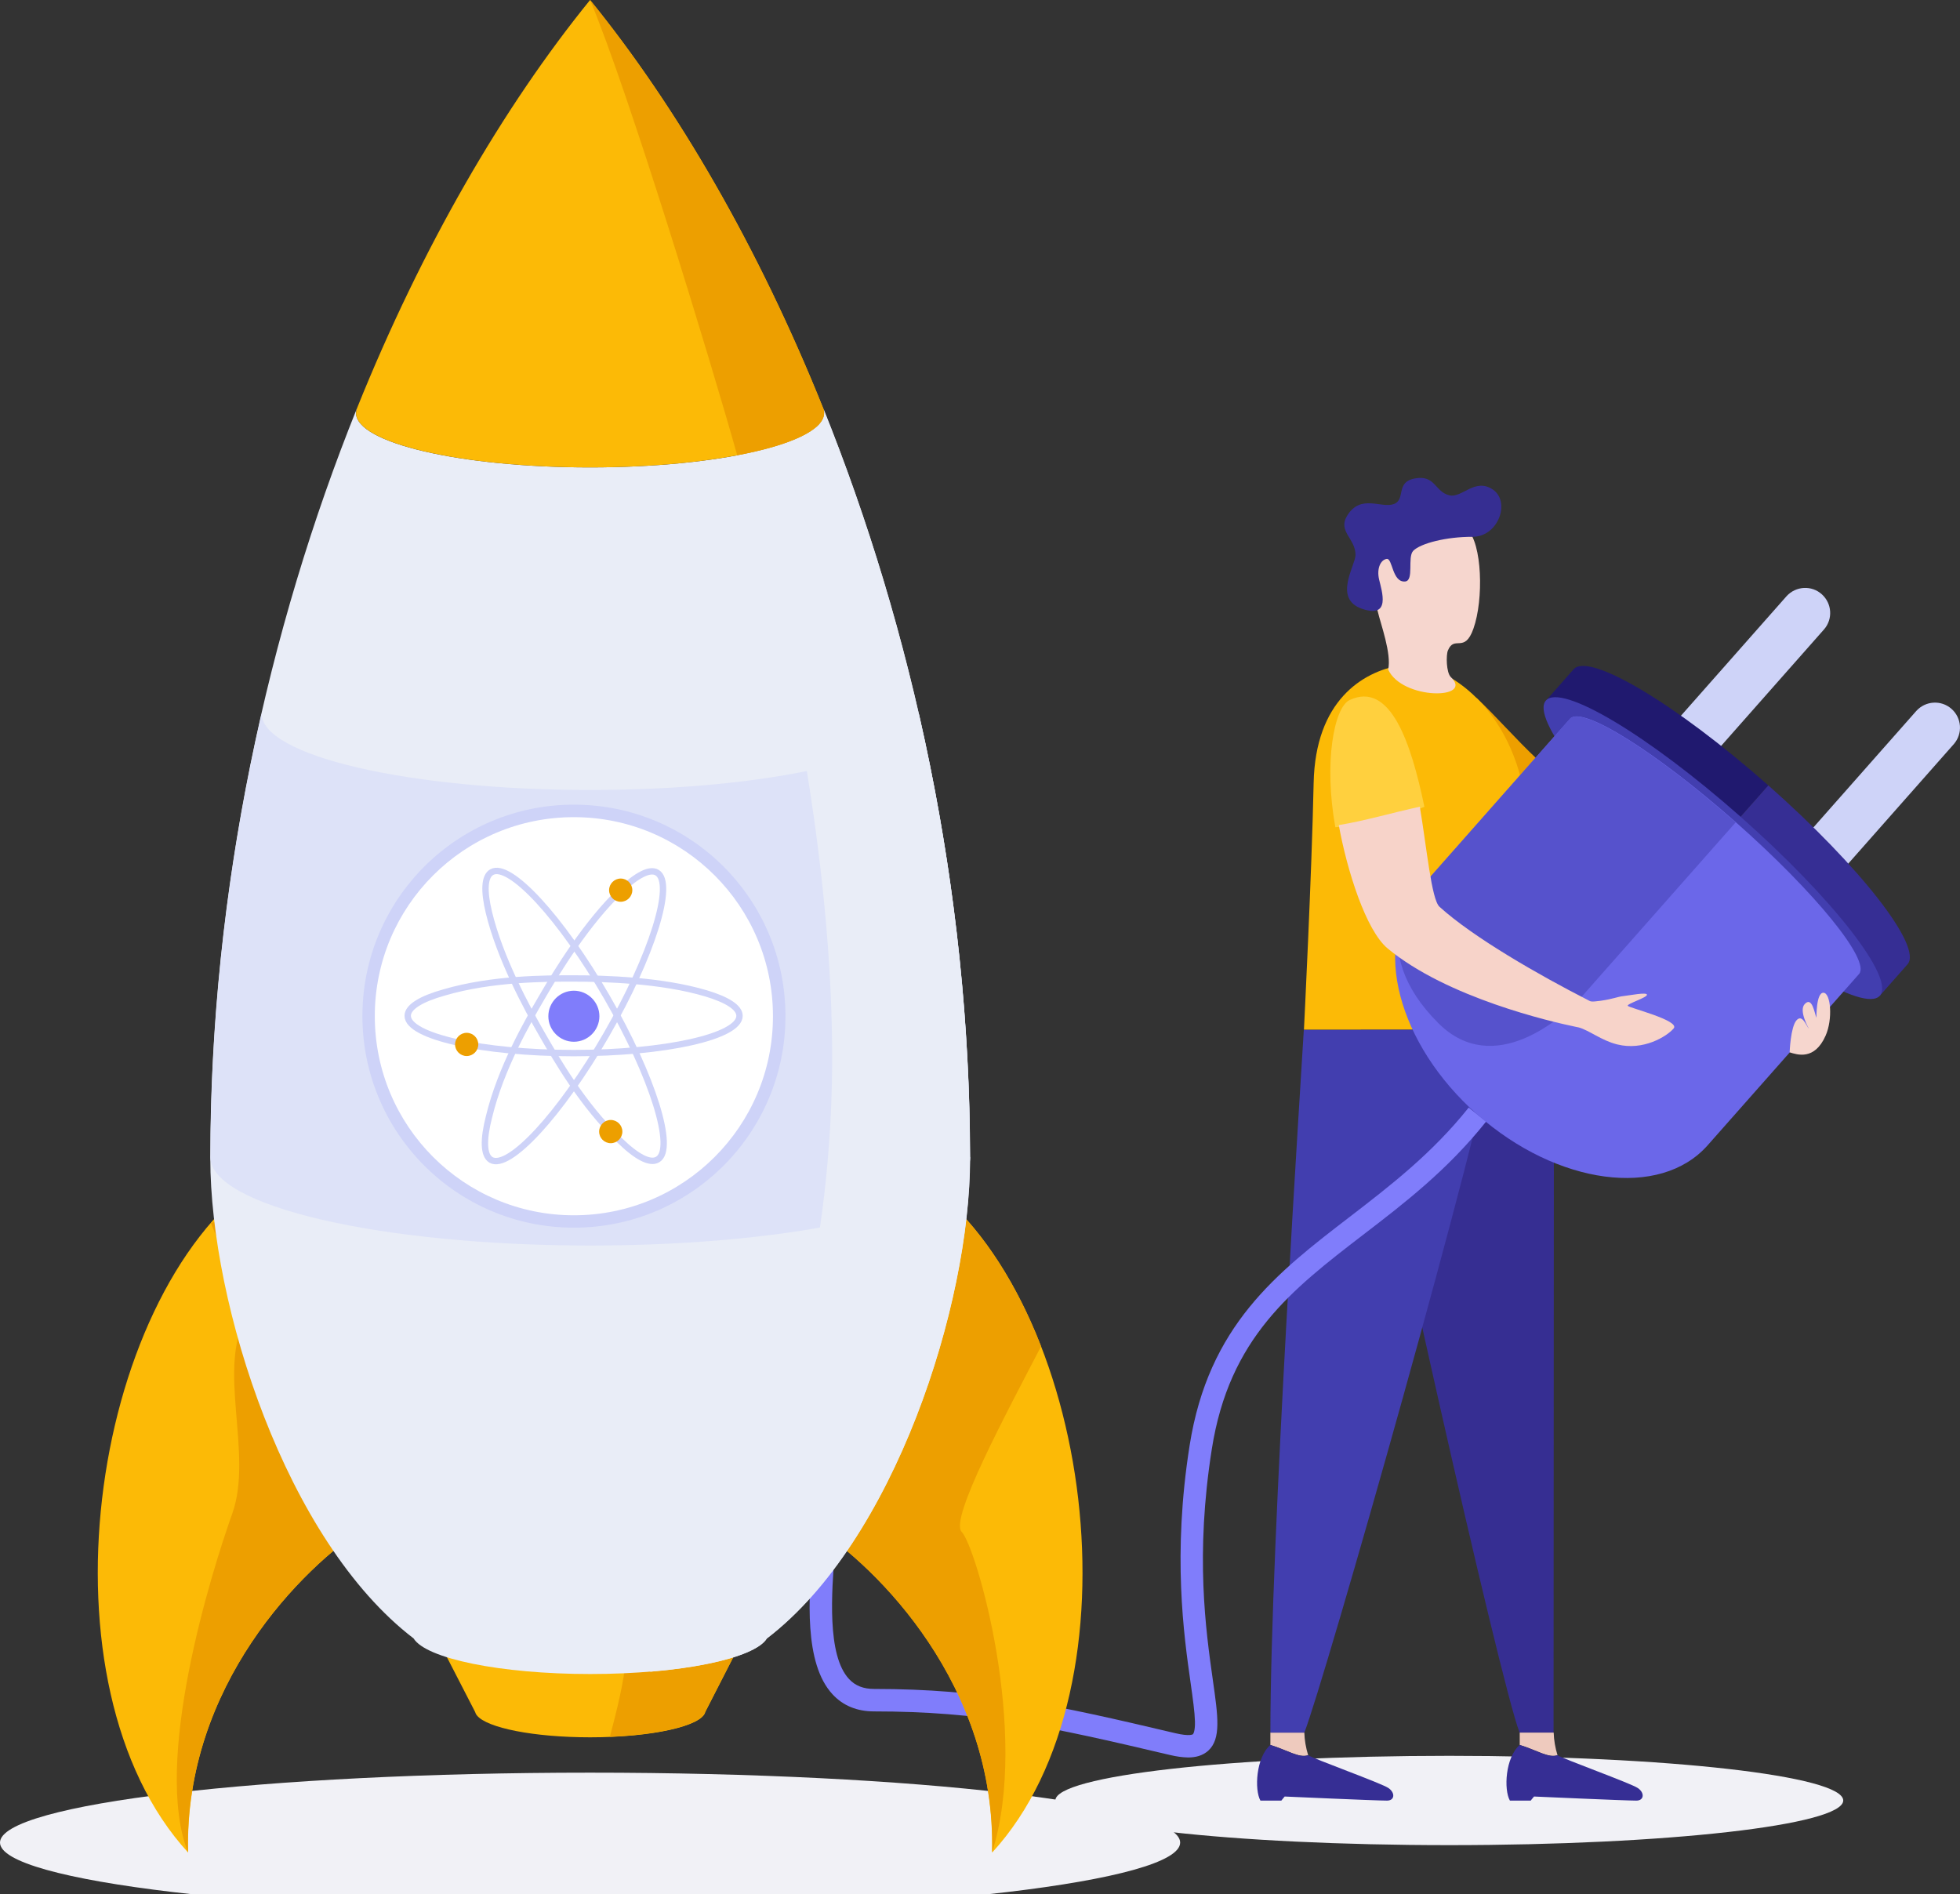 <?xml version="1.0" encoding="utf-8"?>
<!-- Generator: Adobe Illustrator 24.3.0, SVG Export Plug-In . SVG Version: 6.00 Build 0)  -->
<svg version="1.1" id="man-launching-business-startup"
	 xmlns="http://www.w3.org/2000/svg" xmlns:xlink="http://www.w3.org/1999/xlink" x="0px" y="0px" viewBox="0 0 1535.9 1484.4"
	 style="enable-background:new 0 0 1535.9 1484.4;" xml:space="preserve">
<rect x="0" y="0" width="1535.9" height="1484.4" fill="#333333" stroke="none"/>
<style type="text/css">
	.st0{fill:#F1F1F6;}
	.st1{fill:#F6D6CE;}
	.st2{fill:#ED9F00;}
	.st3{fill:#FCBA06;}
	.st4{fill:#362E92;}
	.st5{fill:#EECABE;}
	.st6{fill:#362E94;}
	.st7{fill:#423EAF;}
	.st8{fill:#807DFB;}
	.st9{fill:#CED3F8;}
	.st10{fill:#20196F;}
	.st11{fill:#6B67E9;}
	.st12{fill:#5652CC;}
	.st13{fill:#FFD03E;}
	.st14{fill:#F7D3C9;}
	.st15{fill:#E9EDF7;}
	.st16{fill:#DDE2F8;}
	.st17{fill:#FFFFFF;}
	.st18{fill:none;stroke:#CED3F8;stroke-width:5;stroke-linecap:round;stroke-linejoin:round;}
</style>
<path class="st0" d="M924.8,1444c0-30.3-207-54.8-462.4-54.8S0,1413.7,0,1444s207,54.8,462.4,54.8S924.8,1474.3,924.8,1444z"/>
<path class="st0" d="M827,1411c0-19.3,138.2-35,308.7-35s308.7,15.7,308.7,35s-138.2,35-308.7,35S827,1430.3,827,1411z"/>
<path class="st1" d="M1368.7,611.5c-11.7,72.6-66.6,130.3-102.5,105.2c-28.2-19.7,54.3-86.3,87.2-105.9
	C1362.3,605.5,1368.7,611.5,1368.7,611.5L1368.7,611.5z M1246.3,635.2l-33.8,47.3l-38.6-32.8l29.6-52
	C1225.6,618.4,1246.3,635.2,1246.3,635.2z"/>
<path class="st2" d="M1157.1,547c14.2,13.2,30.1,31.7,47.9,48.4l-31.1,54.3l-38.2-32.4L1157.1,547z"/>
<path class="st3" d="M1097.2,521.4c-29.7,5.1-66.5,27.9-67.8,92.3c-1.5,71.8-7.6,193.3-7.6,193.3h196
	c-4.3-64.6-11.7-131.7-24.7-191.5C1178.3,547.8,1126.9,516.3,1097.2,521.4z"/>
<path class="st1" d="M1079.7,479.4c2.1,9.2,10.9,33,8.1,45.3c10.9,24,67.6,23.6,49.1,5.9c-3.6-3.5-3.8-17.2-2.3-20.8
	c5.1-12.4,13,2.7,20-17.1c8.2-23.1,6.8-66.9-4.8-77.9c-13.1-12.3-38.1-26.5-67.6-4.7C1058.1,427.9,1075.4,460.7,1079.7,479.4
	L1079.7,479.4z"/>
<path class="st4" d="M1101.1,455.7c7.2-0.7,1.6-19,6.3-24c5.7-5.9,26.1-11.1,46.4-11s30.1-27.4,16.1-37s-24.1,6.7-34,4.5
	c-11.6-2.6-11-16.4-27.4-13.2c-15.2,2.9-6.7,16.4-16.2,20c-9.8,3.7-25.9-8.1-36.5,8.9c-7.9,12.6,6.5,18,6.4,31.1
	c-0.1,8.2-17.8,34.2,5.1,42.1s15.5-13.9,13.4-22.9s1.4-15.6,6-16.2S1090.9,456.6,1101.1,455.7L1101.1,455.7z M1217.7,807.1
	c0,73.1-0.3,400.9-0.3,550.7h-26.6c-14.9-37.1-114.4-480.1-124.5-550.7H1217.7z"/>
<path class="st5" d="M1190.9,1367.5v-9.7h26.6c0.2,6,1.2,11.9,3,17.7C1213.6,1378.1,1203.5,1371.2,1190.9,1367.5L1190.9,1367.5z"/>
<path class="st6" d="M1190.9,1367.5c12.6,3.8,22.7,10.6,29.6,8c3.7,2.7,57.5,22,63,25.8s4.8,9.8-1.2,9.8c-8.7,0-80.2-3.2-80.2-3.2
	c-1.4,1.6-2.6,3.2-2.6,3.2h-16.3C1178.3,1402.6,1179.6,1377.2,1190.9,1367.5L1190.9,1367.5z"/>
<path class="st5" d="M995.5,1367.5v-9.7h26.6c0.2,6,1.2,11.9,3,17.7C1018.2,1378.1,1008.1,1371.2,995.5,1367.5L995.5,1367.5z"/>
<path class="st6" d="M995.5,1367.5c12.6,3.8,22.7,10.6,29.6,8c3.7,2.7,57.6,22,63,25.8s4.8,9.8-1.2,9.8c-8.7,0-80.2-3.2-80.2-3.2
	c-1.4,1.6-2.6,3.2-2.6,3.2h-16.4C982.9,1402.6,984.2,1377.2,995.5,1367.5L995.5,1367.5z"/>
<path class="st7" d="M1021.7,807.1c-1.5,27.7-26.2,400.9-26.2,550.7h26.6c14.9-37.1,140.9-480.1,151-550.7H1021.7z"/>
<path class="st8" d="M931,1377.3c-4.7-0.1-9.4-0.8-14-1.9c-95.4-22.5-149-34.2-232.1-34.2c-13.3,0-24.3-4.5-32.5-13.4
	c-22.6-24.4-18.6-76.1-15.7-113.8c0.8-10.3,1.5-19.3,1.5-25.9h17.5c0,7.3-0.7,16.5-1.5,27.2c-2.5,32.6-6.3,81.8,11.1,100.5
	c4.9,5.3,11.3,7.8,19.7,7.8c84.9,0,142.2,12.5,236.1,34.7c11.5,2.7,13.8,0.8,13.8,0.7s1.7-1.8,1.5-9.9c-0.2-7.4-1.6-17.5-3.4-30.2
	c-5.3-37.5-14.3-100.4-0.8-186c14.8-94.2,68.5-135.5,125.4-179.2c31.7-24.4,64.5-49.6,93.3-85.7l13.7,10.9
	c-30.1,37.8-63.7,63.7-96.3,88.7c-56.3,43.3-105,80.8-118.7,168.1c-13.1,83-4.7,141.8,0.8,180.8c4.1,28.8,6.6,46.2-3.6,55.5
	C942.3,1376,936.8,1377.3,931,1377.3L931,1377.3z"/>
<path class="st9" d="M1531.1,583.1c7.1-8.2,6.2-20.6-2-27.7c-8.1-7-20.2-6.2-27.4,1.7l-93,105.3l29.4,26L1531.1,583.1z M1400,467.2
	c7.3-8,19.7-8.7,27.7-1.4c7.9,7.2,8.7,19.3,1.7,27.4l-93,105.3l-29.4-26L1400,467.2z"/>
<path class="st10" d="M1385.7,615.5c-72.3-63.9-140.6-104.6-152.6-91l-21.7,24.6l130.9,115.5L1385.7,615.5z"/>
<path class="st6" d="M1473.1,780.3l21.7-24.6c12-13.6-36.9-76.4-109.1-140.2l-43.4,49.1L1473.1,780.3z"/>
<path class="st7" d="M1364,640.1c72.3,63.9,121.1,126.6,109.1,140.2s-80.3-27.2-152.6-91c-72.3-63.8-121.1-126.7-109.1-140.3
	S1291.7,576.2,1364,640.1L1364,640.1z"/>
<path class="st11" d="M1338.1,897.6l118.7-134.3c9.2-10.4-34-63.7-96.5-118.9c-62.5-55.2-120.7-91.6-129.9-81.2l-118.7,134.3
	c-37.1,42-16.5,120.8,46,176S1300.9,939.6,1338.1,897.6L1338.1,897.6z"/>
<path class="st12" d="M1097.5,722.4c-6.3,23.4,1.8,51.8,29.8,79.6c43.4,43.1,97.3-4.1,113.1-22s96.4-109.1,119.7-135.5
	c-62.5-55.2-120.7-91.6-129.9-81.2l-118.6,134.3c-1.3,1.5-2.4,3-3.6,4.4C1103.5,708.2,1099.9,715,1097.5,722.4L1097.5,722.4z"/>
<path class="st13" d="M1057.6,548.6c-12.1,5.7-20.4,48.6-11.2,99.7c19.8-1.4,51.4-8.4,69.8-16
	C1105.7,581.8,1089.5,533.7,1057.6,548.6L1057.6,548.6z"/>
<path class="st1" d="M1430.6,811.6c5.7-12.8,4.1-33.4-1.7-33.6s-5.5,19.6-5.5,19.6c-1.4-3-3.3-17.3-9.3-10.6
	c-4.7,5.3,3.4,19.2,3.4,19.2c-2.1-2.3-5.2-11.9-9.8-6.5s-5.3,25-5.3,25C1408.2,826.5,1421.9,831.3,1430.6,811.6L1430.6,811.6z"/>
<path class="st14" d="M1275.5,788.2c-0.6-1.6,15-6.3,15.1-8.6s-13.7,0.5-18.4,1s-8.1,2.3-18,3.7c-8.1,1.1-7.7,0.5-10.1-0.7
	c-38-19.4-89.7-49-116.1-73c-6.3-5.8-10-46.5-15.4-78.4c-20.7,4.5-44,11.3-63.5,14.4c6.5,35.8,21.3,82.6,38.3,96.7
	c46.6,38.7,128.5,57.5,146.9,61.3l2.9,0.6c8.2,2.3,17.9,10.3,30.1,13.3c20.4,5.1,38.8-6.2,44.2-12.5S1276.2,789.8,1275.5,788.2
	L1275.5,788.2z"/>
<path class="st3" d="M287.6,1195.8c-51.2,32.8-143.3,125.4-140.2,256c-119.8-130.6-78.1-433.1,54.5-527.3
	C246.9,947.5,287.6,1195.8,287.6,1195.8z"/>
<path class="st2" d="M287.6,1195.8c0,0-29.2-178.2-65.5-246.7l-56.9,9.1l28.8,72c-25.1,40.9,4.9,108.6-12,156
	s-62.5,194.7-34.7,265.5C144.3,1321.2,236.4,1228.6,287.6,1195.8z"/>
<path class="st3" d="M637.3,1195.8c51.2,32.8,143.3,125.4,140.2,256c119.8-130.6,78.1-433.1-54.5-527.3
	C678,947.5,637.3,1195.8,637.3,1195.8z"/>
<path class="st2" d="M753.6,1200.5c-9.8-9.8,35.1-93.1,62.2-145.4c-21.5-55.4-53.1-102.4-92.8-130.6c-45,23-85.8,271.3-85.8,271.3
	c51.2,32.8,143.3,125.4,140.2,256C807.3,1357.6,764.8,1211.7,753.6,1200.5L753.6,1200.5z"/>
<path class="st3" d="M581.7,1284.9H343.1l29.2,56.7c0.3,1,0.7,1.9,1.4,2.7c7.7,9.8,44.5,17.2,88.8,17.2c48.2,0,87.7-8.8,90.2-19.9
	L581.7,1284.9z"/>
<path class="st2" d="M477.9,1361.1c40.9-1.7,72.4-9.7,74.7-19.6l29.1-56.7h-62.8l-29.1,17.8C489.9,1313.8,483.1,1341.7,477.9,1361.1
	z"/>
<path class="st15" d="M760.1,907.9c0-211.5-45.5-415.3-115.1-588.1c0.5,1.2,0.8,2.6,0.8,3.9c0,23.5-82.1,42.6-183.4,42.6
	S279,347.2,279,323.7c0-1.3,0.3-2.6,0.8-3.9c-69.6,172.8-115,376.5-115,588c0,114.8,59.3,299.7,159.3,376.2
	c9.7,15.8,68,27.9,138.4,27.9s128.7-12.1,138.4-27.9C700.8,1207.6,760.1,1022.7,760.1,907.9z"/>
<path class="st3" d="M462.4,366.3c101.3,0,183.4-19.1,183.4-42.6c0-1.3-0.3-2.7-0.8-3.9C594.3,193.6,530.6,84,462.4,0
	c-68.2,84-131.8,193.7-182.6,319.8c-0.5,1.2-0.7,2.5-0.8,3.9C279.1,347.2,361.2,366.3,462.4,366.3z"/>
<path class="st16" d="M760.1,906.7c-0.1-119.8-14.8-237-40.1-347.5c0,33.1-115.3,59.9-257.5,59.9S205,592.3,205,559.2
	c-25.4,110.5-40,227.8-40.1,347.5v0.3c0.3,38.2,133.4,69.1,297.7,69.1S760,945.2,760.3,907L760.1,906.7L760.1,906.7z"/>
<path class="st15" d="M645.1,319.8c0.5,1.2,0.8,2.6,0.8,3.9c0,13.4-26.6,25.3-68.1,33.2c40.9,150.9,74.3,319.2,74.3,472.1
	c0,299.5-142.6,481.1-142.6,481.1c48.1-4,84-13.9,91.4-26c100-76.5,159.3-261.4,159.3-376.2C760.1,696.3,714.6,492.6,645.1,319.8
	L645.1,319.8z"/>
<path class="st2" d="M577.7,356.8c41.5-7.8,68.1-19.8,68.1-33.2c0-1.3-0.3-2.7-0.8-3.9C594.3,193.6,530.6,84,462.4,0
	C492.4,71.2,557,283,577.7,356.8L577.7,356.8z"/>
<path class="st9" d="M284,796.3c0-91.6,74.2-165.8,165.8-165.7c91.6,0,165.8,74.2,165.7,165.8c0,91.5-74.2,165.7-165.8,165.7
	C358.2,962.1,284,887.9,284,796.3C284,796.4,284,796.4,284,796.3z"/>
<path class="st17" d="M293.7,796.3c0-86.2,69.9-156,156.1-155.9c86.2,0,156,69.9,155.9,156.1c0,86.1-69.9,155.9-156,155.9
	C363.6,952.4,293.7,882.6,293.7,796.3C293.7,796.4,293.7,796.4,293.7,796.3z"/>
<path class="st18" d="M347.9,777.8c37.7-11.1,79.9-11,101.6-11c24.2,0,69,1.3,103.8,11.7c16.4,4.9,26.2,11,26.2,17.6
	c0,16.2-58.2,29.2-130,29.2s-130-13.1-130-29.2C319.4,789.2,330.1,782.8,347.9,777.8L347.9,777.8z"/>
<path class="st18" d="M383.2,875.2c9.2-38.2,30.4-74.7,41.3-93.4c12.1-20.9,35.6-59.1,62-84.1c12.5-11.8,22.6-17.2,28.3-13.9
	c14,8.1-3.8,65-39.7,127.2s-76.3,106-90.3,98C378.8,905.5,378.6,893.1,383.2,875.2L383.2,875.2z"/>
<path class="st18" d="M485.2,893.3c-28.5-27.1-49.5-63.7-60.3-82.5c-12.1-20.9-33.3-60.4-41.8-95.8c-4-16.7-3.6-28.2,2.2-31.5
	c14-8.1,54.4,35.8,90.3,98s53.7,119.2,39.7,127.2C509.2,912.3,498.4,906.3,485.2,893.3z"/>
<path class="st8" d="M429.7,796.4c0-11,9-20,20-20s20,9,20,20s-9,20-20,20S429.7,807.4,429.7,796.4z"/>
<path class="st2" d="M477.3,697.6c0-5,4.1-9.1,9.1-9.1s9.1,4.1,9.1,9.1s-4.1,9.1-9.1,9.1S477.3,702.6,477.3,697.6z M356.6,818.5
	c0-5,4.1-9.1,9.1-9.1s9.1,4.1,9.1,9.1s-4.1,9.1-9.1,9.1l0,0C360.7,827.6,356.6,823.5,356.6,818.5z M469.5,886.8c0-5,4.1-9.1,9.1-9.1
	s9.1,4.1,9.1,9.1s-4.1,9.1-9.1,9.1l0,0C473.6,895.9,469.5,891.9,469.5,886.8z"/>
</svg>
